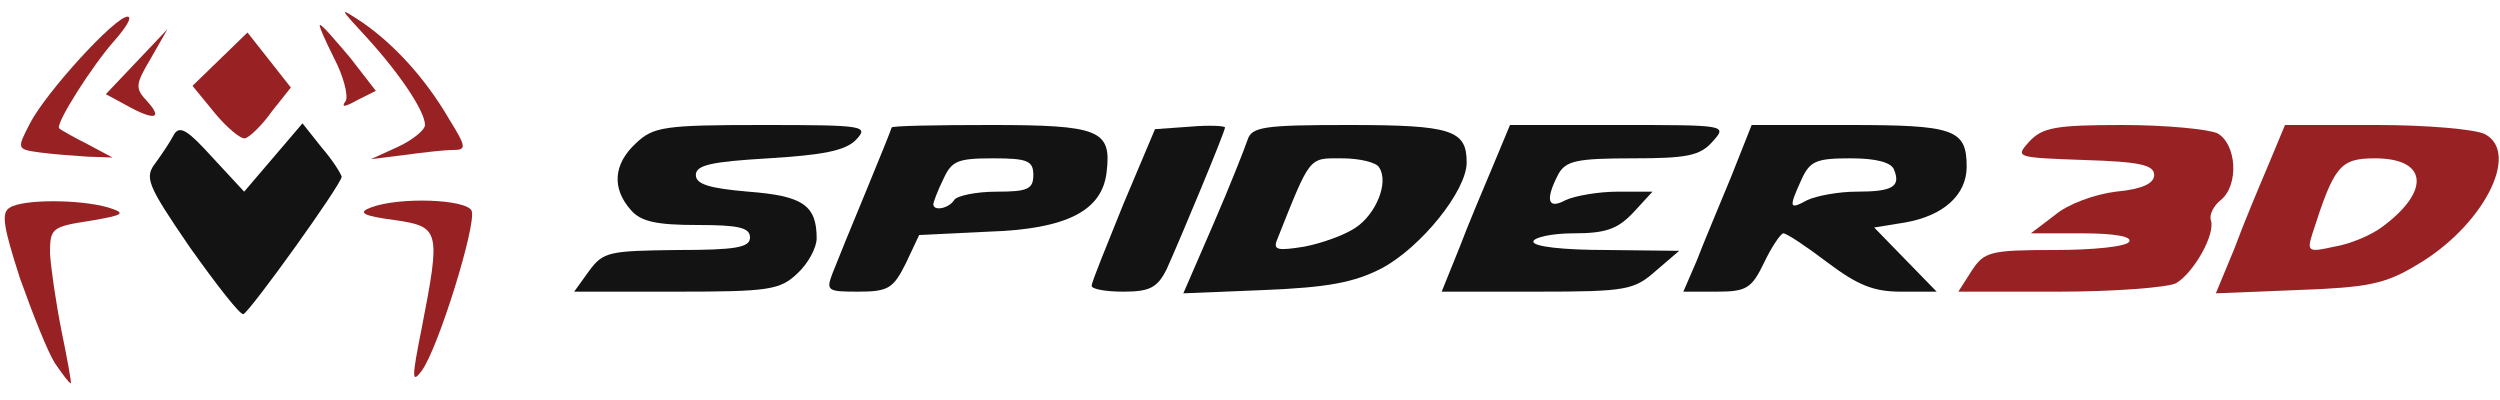 <!DOCTYPE svg PUBLIC "-//W3C//DTD SVG 20010904//EN" "http://www.w3.org/TR/2001/REC-SVG-20010904/DTD/svg10.dtd">
<svg version="1.0" xmlns="http://www.w3.org/2000/svg" width="300px" height="48px" viewBox="0 0 3000 480" preserveAspectRatio="xMidYMid meet">
<g id="layer101" fill="#141314" stroke="none"> <!--שחור-->
<path d="M228 297 c-52 -76 -55 -84 -41 -102 8 -11 18 -26 22 -34 7 -11 17 -4 46 28 l38 41 35 -41 35 -41 23 29 c13 15 23 31 24 35 0 9 -110 162 -118 165 -4 1 -32 -35 -64 -80z"/>
<path d="M707 325 c17 -23 24 -24 106 -25 70 0 87 -3 87 -15 0 -12 -14 -15 -63 -15 -49 0 -68 -4 -80 -18 -23 -26 -21 -55 6 -80 21 -20 34 -22 152 -22 123 0 128 1 112 18 -13 13 -40 18 -105 22 -68 4 -87 8 -87 20 0 11 16 16 63 20 65 5 82 16 82 56 0 11 -10 30 -23 42 -21 20 -34 22 -146 22 l-122 0 18 -25z"/>
<path d="M999 328 c5 -13 23 -57 40 -98 17 -41 31 -76 31 -77 0 -2 53 -3 119 -3 130 0 145 6 139 56 -5 47 -48 69 -142 72 l-83 4 -16 34 c-15 30 -21 34 -57 34 -37 0 -39 -1 -31 -22z m146 -88 c3 -5 26 -10 51 -10 37 0 44 -3 44 -20 0 -17 -7 -20 -48 -20 -43 0 -50 3 -60 25 -7 14 -12 28 -12 30 0 9 19 5 25 -5z"/>
<path d="M1310 343 c0 -5 18 -48 38 -98 l38 -90 42 -3 c23 -2 42 -1 42 1 0 5 -52 130 -70 170 -11 22 -20 27 -52 27 -21 0 -38 -3 -38 -7z"/>
<path d="M1456 269 c20 -46 38 -92 41 -101 5 -16 20 -18 122 -18 123 0 141 6 141 45 0 34 -55 102 -102 127 -33 17 -65 23 -141 26 l-97 4 36 -83z m171 4 c24 -16 40 -54 28 -72 -3 -6 -23 -11 -45 -11 -40 0 -37 -4 -78 99 -4 11 2 12 33 7 21 -4 49 -14 62 -23z"/>
<path d="M1751 298 c11 -29 30 -74 41 -100 l20 -48 131 0 c129 0 130 0 112 20 -15 17 -31 20 -96 20 -67 0 -80 3 -89 19 -16 31 -13 43 9 31 11 -5 39 -10 62 -10 l42 0 -23 25 c-19 20 -33 25 -72 25 -26 0 -48 5 -48 10 0 6 36 10 88 10 l87 1 -28 24 c-26 23 -35 25 -142 25 l-115 0 21 -52z"/>
<path d="M2036 313 c8 -21 27 -66 41 -100 l25 -63 117 0 c126 0 141 5 141 50 0 34 -28 59 -74 67 l-37 6 37 38 38 39 -43 0 c-33 0 -52 -8 -88 -35 -25 -19 -49 -35 -53 -35 -3 0 -14 16 -23 35 -15 31 -21 35 -57 35 l-40 0 16 -37z m192 -83 c43 0 53 -6 45 -26 -3 -9 -21 -14 -52 -14 -41 0 -49 3 -59 25 -16 35 -15 37 7 25 11 -5 37 -10 59 -10z"/>
</g>
<g id="layer102" fill="#972123" stroke="none"> <!--אדום-->
<path d="M66 436 c-9 -14 -27 -60 -42 -102 -20 -62 -23 -79 -12 -85 16 -10 83 -10 118 0 22 7 19 9 -22 16 -46 7 -48 9 -48 39 1 17 7 59 14 94 7 34 12 62 11 62 -2 0 -10 -11 -19 -24z"/>
<path d="M506 394 c23 -118 22 -122 -33 -130 -38 -5 -44 -9 -28 -15 34 -13 115 -10 121 4 6 16 -40 165 -60 192 -12 16 -12 9 0 -51z"/>
<path d="M2366 325 c15 -23 22 -25 100 -25 45 0 86 -4 89 -10 4 -6 -17 -10 -56 -10 l-62 0 29 -22 c15 -13 48 -25 73 -28 32 -3 46 -10 46 -20 0 -12 -17 -16 -84 -18 -82 -3 -83 -3 -66 -22 16 -17 31 -20 112 -20 52 0 103 5 114 10 23 13 26 62 4 80 -9 7 -14 18 -12 24 6 17 -21 64 -42 76 -11 5 -74 10 -141 10 l-120 0 16 -25z"/>
<path d="M2681 299 c11 -30 30 -75 41 -101 l20 -48 110 0 c60 0 118 5 130 11 43 23 -3 111 -82 157 -38 23 -59 27 -143 30 l-98 4 22 -53z m178 -27 c58 -43 54 -82 -9 -82 -42 0 -49 9 -75 90 -7 22 -5 23 26 16 19 -3 45 -14 58 -24z"/>
<path d="M48 183 c-28 -4 -28 -4 -12 -35 19 -37 102 -128 117 -128 6 0 -1 12 -15 28 -27 30 -72 101 -67 106 2 2 18 11 34 19 l30 16 -30 -1 c-16 -1 -42 -3 -57 -5z"/>
<path d="M478 176 c17 -8 32 -20 32 -26 0 -16 -29 -60 -69 -104 -35 -38 -35 -38 -6 -19 39 27 76 68 104 116 21 34 21 37 4 37 -10 0 -36 3 -58 6 l-40 5 33 -15z"/>
<path d="M258 136 l-27 -33 33 -32 33 -32 26 33 26 33 -23 29 c-12 17 -27 31 -32 32 -5 1 -21 -12 -36 -30z"/>
<path d="M151 126 l-24 -13 37 -39 37 -39 -20 35 c-19 32 -19 36 -4 52 19 21 8 23 -26 4z"/>
<path d="M415 121 c3 -7 -3 -30 -14 -51 -11 -22 -19 -40 -17 -40 3 0 18 18 36 39 l31 40 -22 11 c-16 9 -20 9 -14 1z"/>
</g>


</svg>